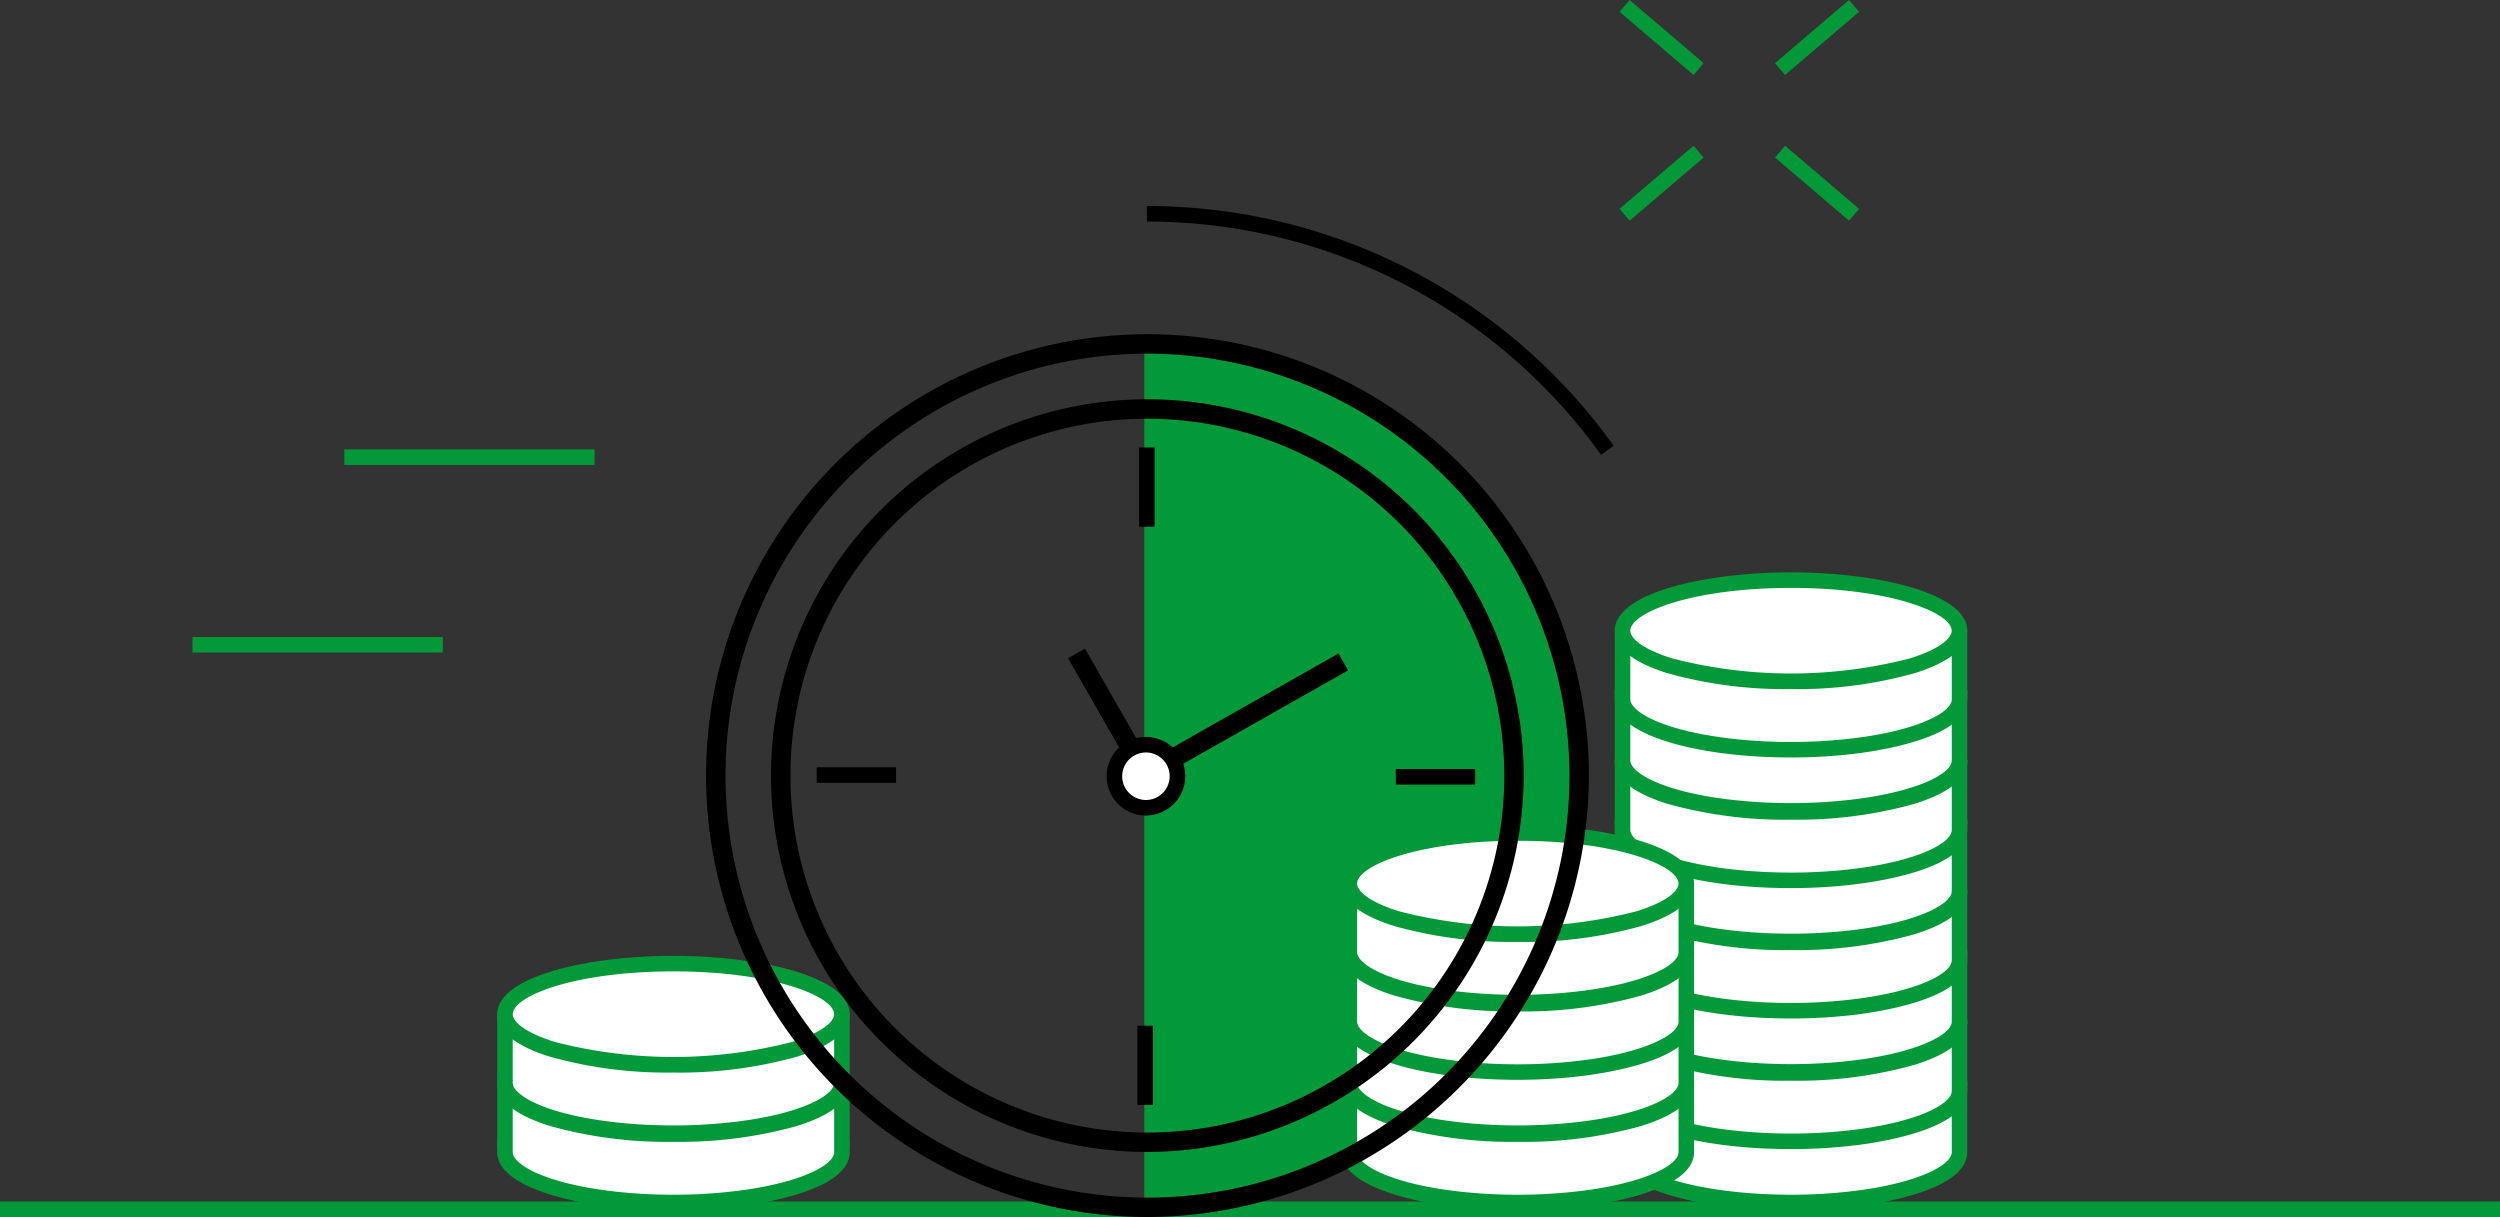<svg xmlns="http://www.w3.org/2000/svg" width="256.348" height="124.792" viewBox="0 0 256.348 124.792">
  <rect x="0" y="0" width="256.348" height="124.792" fill="#333333" stroke="none"/>
  <defs>
    <style>
      .class1 {
        fill: #029939;
      }

      .class2 {
        opacity: 0.003;
      }

      .class3 {
        fill: #fff;
      }

      .class4 {
        fill: #00993b;
      }

      .class4, .class5 {
        opacity: 0;
      }
    </style>
  </defs>
  <g id="Group_724" data-name="Group 724" transform="translate(15476 15982)">
    <g id="Group_145" data-name="Group 145" transform="translate(-15456.264 -15916.684)">
      <rect id="Rectangle_53" data-name="Rectangle 53" class="class1" width="25.665" height="1.594"/>
    </g>
    <g id="Group_146" data-name="Group 146" transform="translate(-15440.696 -15935.918)">
      <rect id="Rectangle_54" data-name="Rectangle 54" class="class1" width="25.663" height="1.594"/>
    </g>
    <g id="Group_263" data-name="Group 263" class="class2" transform="translate(-15456.264 -15916.684)">
      <rect id="Rectangle_53-2" data-name="Rectangle 53" class="class1" width="25.665" height="1.594"/>
    </g>
    <g id="Group_264" data-name="Group 264" class="class2" transform="translate(-15440.696 -15935.918)">
      <rect id="Rectangle_54-2" data-name="Rectangle 54" class="class1" width="25.663" height="1.594"/>
    </g>
    <g id="Group_143" data-name="Group 143" transform="translate(-15358.666 -15946.956)">
      <path id="Path_108" data-name="Path 108" class="class1" d="M747.072,63.949v89c24.94,0,45.157-19.923,45.157-44.5s-20.217-44.5-45.157-44.5" transform="translate(-747.072 -63.949)"/>
    </g>
    <g id="Group_144" data-name="Group 144" transform="translate(-15476 -15858.802)">
      <rect id="Rectangle_52" data-name="Rectangle 52" class="class1" width="256.347" height="1.594"/>
    </g>
    <g id="Group_147" data-name="Group 147" transform="translate(-15309.626 -15871.038)">
      <path id="Path_109" data-name="Path 109" class="class3" d="M772.313,99.072a49.658,49.658,0,0,0,24.81,0c3.009-.929,4.87-2.193,4.87-3.587v7.174c0,2.176-4.511,4.035-10.886,4.793a54.241,54.241,0,0,1-6.389.371c-6.454,0-12.071-1.059-15.036-2.626-1.418-.751-2.239-1.613-2.239-2.537V95.485c0,1.394,1.861,2.658,4.87,3.587" transform="translate(-767.443 -95.485)"/>
    </g>
    <g id="Group_148" data-name="Group 148" transform="translate(-15310.423 -15871.038)">
      <path id="Path_110" data-name="Path 110" class="class1" d="M785.184,108.619c-6.425,0-12.184-1.018-15.407-2.72-1.769-.934-2.665-2.025-2.665-3.24V95.485h1.594c0,.722,1.134,1.844,4.309,2.826h0a48.912,48.912,0,0,0,24.341,0c3.175-.982,4.307-2.1,4.307-2.826h1.594v7.174c0,3.9-8.871,5.26-11.589,5.585A55.245,55.245,0,0,1,785.184,108.619ZM768.706,98.063v4.6c0,.554.662,1.223,1.815,1.832,2.959,1.562,8.577,2.535,14.663,2.535a53.028,53.028,0,0,0,6.3-.366c6.613-.785,10.183-2.648,10.183-4V98.066a13.119,13.119,0,0,1-3.837,1.767,50.406,50.406,0,0,1-25.28,0h0A13.1,13.1,0,0,1,768.706,98.063Z" transform="translate(-767.112 -95.485)"/>
    </g>
    <g id="Group_149" data-name="Group 149" transform="translate(-15309.626 -15876.086)">
      <path id="Path_111" data-name="Path 111" class="class3" d="M797.123,102.177a49.439,49.439,0,0,1-24.81,0c-3.009-.934-4.87-2.2-4.87-3.6,0-2.862,7.735-5.185,17.275-5.185s17.275,2.323,17.275,5.185c0,1.4-1.861,2.67-4.87,3.6" transform="translate(-767.443 -93.388)"/>
    </g>
    <g id="Group_150" data-name="Group 150" transform="translate(-15310.423 -15876.883)">
      <path id="Path_112" data-name="Path 112" class="class1" d="M785.184,105.022a44.57,44.57,0,0,1-12.639-1.618c-3.553-1.1-5.433-2.612-5.433-4.365,0-3.885,9.312-5.982,18.072-5.982s18.072,2.1,18.072,5.982c0,1.753-1.878,3.262-5.431,4.365h0A44.566,44.566,0,0,1,785.184,105.022Zm0-10.371c-10.21,0-16.478,2.557-16.478,4.389,0,.729,1.134,1.856,4.309,2.843a48.691,48.691,0,0,0,24.341,0c3.175-.987,4.307-2.114,4.307-2.843C801.662,97.207,795.393,94.651,785.184,94.651Z" transform="translate(-767.112 -93.057)"/>
    </g>
    <g id="Group_151" data-name="Group 151" transform="translate(-15309.626 -15877.307)">
      <path id="Path_113" data-name="Path 113" class="class3" d="M772.313,96.468a49.658,49.658,0,0,0,24.81,0c3.009-.929,4.87-2.193,4.87-3.587v7.174c0,2.176-4.511,4.035-10.886,4.793a54.238,54.238,0,0,1-6.389.371c-6.454,0-12.071-1.059-15.036-2.626-1.418-.751-2.239-1.613-2.239-2.537V92.881c0,1.394,1.861,2.658,4.87,3.587" transform="translate(-767.443 -92.881)"/>
    </g>
    <g id="Group_152" data-name="Group 152" transform="translate(-15310.423 -15877.307)">
      <path id="Path_114" data-name="Path 114" class="class1" d="M785.184,106.015c-6.425,0-12.184-1.016-15.407-2.718-1.769-.936-2.665-2.027-2.665-3.243V92.881h1.594c0,.725,1.134,1.844,4.309,2.826h0a48.912,48.912,0,0,0,24.341,0c3.175-.98,4.307-2.1,4.307-2.826h1.594v7.174c0,3.9-8.871,5.262-11.589,5.585A54.724,54.724,0,0,1,785.184,106.015ZM768.706,95.462v4.593c0,.556.662,1.223,1.815,1.834,2.959,1.562,8.577,2.533,14.663,2.533a53.546,53.546,0,0,0,6.3-.364c6.613-.787,10.183-2.65,10.183-4V95.462a13.179,13.179,0,0,1-3.837,1.769,50.479,50.479,0,0,1-25.28,0h0A13.226,13.226,0,0,1,768.706,95.462Z" transform="translate(-767.112 -92.881)"/>
    </g>
    <g id="Group_153" data-name="Group 153" transform="translate(-15309.626 -15882.353)">
      <path id="Path_115" data-name="Path 115" class="class3" d="M797.123,99.574a49.438,49.438,0,0,1-24.81,0c-3.009-.934-4.87-2.2-4.87-3.6,0-2.862,7.735-5.185,17.275-5.185s17.275,2.323,17.275,5.185c0,1.4-1.861,2.67-4.87,3.6" transform="translate(-767.443 -90.785)"/>
    </g>
    <g id="Group_154" data-name="Group 154" transform="translate(-15310.423 -15883.152)">
      <path id="Path_116" data-name="Path 116" class="class1" d="M785.184,102.42a44.57,44.57,0,0,1-12.639-1.618c-3.553-1.1-5.433-2.612-5.433-4.367,0-3.883,9.312-5.982,18.072-5.982s18.072,2.1,18.072,5.982c0,1.755-1.878,3.264-5.431,4.365v0A44.566,44.566,0,0,1,785.184,102.42Zm0-10.371c-10.21,0-16.478,2.554-16.478,4.386,0,.729,1.134,1.858,4.309,2.845a48.654,48.654,0,0,0,24.341,0c3.175-.985,4.307-2.114,4.307-2.843C801.662,94.6,795.393,92.049,785.184,92.049Z" transform="translate(-767.112 -90.453)"/>
    </g>
    <g id="Group_155" data-name="Group 155" transform="translate(-15309.626 -15884.43)">
      <path id="Path_117" data-name="Path 117" class="class3" d="M772.313,93.509a49.658,49.658,0,0,0,24.81,0c3.009-.929,4.87-2.193,4.87-3.587V97.1c0,2.176-4.511,4.035-10.886,4.793a54.241,54.241,0,0,1-6.389.371c-6.454,0-12.071-1.059-15.036-2.626-1.418-.751-2.239-1.615-2.239-2.537V89.922c0,1.394,1.861,2.658,4.87,3.587" transform="translate(-767.443 -89.922)"/>
    </g>
    <g id="Group_156" data-name="Group 156" transform="translate(-15310.423 -15884.43)">
      <path id="Path_118" data-name="Path 118" class="class1" d="M785.184,103.056c-6.425,0-12.184-1.018-15.407-2.72-1.769-.936-2.665-2.027-2.665-3.24V89.922h1.594c0,.722,1.132,1.844,4.309,2.824h0a48.838,48.838,0,0,0,24.341,0c3.175-.98,4.307-2.1,4.307-2.824h1.594V97.1c0,3.9-8.871,5.26-11.589,5.583A54.842,54.842,0,0,1,785.184,103.056ZM768.706,92.5v4.6c0,.554.662,1.221,1.815,1.832,2.961,1.562,8.58,2.535,14.663,2.535a53.722,53.722,0,0,0,6.3-.366c6.613-.787,10.183-2.648,10.183-4V92.5a13.149,13.149,0,0,1-3.837,1.767,50.405,50.405,0,0,1-25.28,0h0A13.163,13.163,0,0,1,768.706,92.5Z" transform="translate(-767.112 -89.922)"/>
    </g>
    <g id="Group_157" data-name="Group 157" transform="translate(-15309.626 -15889.479)">
      <path id="Path_119" data-name="Path 119" class="class3" d="M797.123,96.614a49.438,49.438,0,0,1-24.81,0c-3.009-.934-4.87-2.2-4.87-3.6,0-2.862,7.735-5.185,17.275-5.185s17.275,2.323,17.275,5.185c0,1.4-1.861,2.67-4.87,3.6" transform="translate(-767.443 -87.825)"/>
    </g>
    <g id="Group_158" data-name="Group 158" transform="translate(-15310.423 -15890.275)">
      <path id="Path_120" data-name="Path 120" class="class1" d="M785.184,99.459a44.57,44.57,0,0,1-12.639-1.618c-3.553-1.1-5.433-2.612-5.433-4.365,0-3.885,9.312-5.982,18.072-5.982s18.072,2.1,18.072,5.982c0,1.753-1.878,3.262-5.431,4.362v0A44.566,44.566,0,0,1,785.184,99.459Zm0-10.371c-10.21,0-16.478,2.557-16.478,4.389,0,.727,1.134,1.856,4.309,2.843a48.654,48.654,0,0,0,24.341,0c3.175-.985,4.307-2.114,4.307-2.841C801.662,91.644,795.393,89.088,785.184,89.088Z" transform="translate(-767.112 -87.494)"/>
    </g>
    <g id="Group_159" data-name="Group 159" transform="translate(-15309.626 -15890.699)">
      <path id="Path_121" data-name="Path 121" class="class3" d="M772.313,90.9a49.658,49.658,0,0,0,24.81,0c3.009-.929,4.87-2.193,4.87-3.587v7.174c0,2.176-4.511,4.035-10.886,4.793a54.243,54.243,0,0,1-6.389.371c-6.454,0-12.071-1.059-15.036-2.626-1.418-.751-2.239-1.613-2.239-2.537V87.318c0,1.394,1.861,2.658,4.87,3.587" transform="translate(-767.443 -87.318)"/>
    </g>
    <g id="Group_160" data-name="Group 160" transform="translate(-15310.423 -15890.699)">
      <path id="Path_122" data-name="Path 122" class="class1" d="M785.184,100.452c-6.425,0-12.184-1.016-15.407-2.72-1.769-.934-2.665-2.025-2.665-3.24V87.318h1.594c0,.725,1.132,1.844,4.309,2.826h0a48.912,48.912,0,0,0,24.341,0c3.175-.98,4.307-2.1,4.307-2.826h1.594v7.174c0,3.9-8.871,5.26-11.589,5.585A54.847,54.847,0,0,1,785.184,100.452ZM768.706,89.9v4.593c0,.554.662,1.223,1.815,1.832,2.961,1.565,8.58,2.535,14.663,2.535a53.206,53.206,0,0,0,6.3-.366c6.613-.785,10.183-2.648,10.183-4V89.9a13.149,13.149,0,0,1-3.837,1.767,50.406,50.406,0,0,1-25.28,0h0A13.165,13.165,0,0,1,768.706,89.9Z" transform="translate(-767.112 -87.318)"/>
    </g>
    <g id="Group_161" data-name="Group 161" transform="translate(-15309.626 -15895.747)">
      <path id="Path_123" data-name="Path 123" class="class3" d="M797.123,94.01a49.439,49.439,0,0,1-24.81,0c-3.009-.934-4.87-2.2-4.87-3.6,0-2.862,7.735-5.185,17.275-5.185s17.275,2.323,17.275,5.185c0,1.4-1.861,2.67-4.87,3.6" transform="translate(-767.443 -85.221)"/>
    </g>
    <g id="Group_162" data-name="Group 162" transform="translate(-15310.423 -15896.544)">
      <path id="Path_124" data-name="Path 124" class="class1" d="M785.184,96.855a44.686,44.686,0,0,1-12.639-1.615c-3.553-1.1-5.433-2.614-5.433-4.367,0-3.885,9.312-5.982,18.072-5.982s18.072,2.1,18.072,5.982c0,1.753-1.878,3.262-5.429,4.365l0,0A44.681,44.681,0,0,1,785.184,96.855Zm0-10.371c-10.21,0-16.478,2.557-16.478,4.389,0,.729,1.134,1.856,4.312,2.845a48.746,48.746,0,0,0,24.336,0h0c3.178-.989,4.309-2.116,4.309-2.845C801.662,89.04,795.393,86.484,785.184,86.484Z" transform="translate(-767.112 -84.89)"/>
    </g>
    <g id="Group_163" data-name="Group 163" transform="translate(-15309.626 -15897.806)">
      <path id="Path_125" data-name="Path 125" class="class3" d="M772.313,87.953a49.658,49.658,0,0,0,24.81,0c3.009-.929,4.87-2.193,4.87-3.587V91.54c0,2.176-4.511,4.035-10.886,4.793a54.24,54.24,0,0,1-6.389.371c-6.454,0-12.071-1.059-15.036-2.626-1.418-.751-2.239-1.613-2.239-2.537V84.366c0,1.394,1.861,2.658,4.87,3.587" transform="translate(-767.443 -84.366)"/>
    </g>
    <g id="Group_164" data-name="Group 164" transform="translate(-15310.423 -15897.806)">
      <path id="Path_126" data-name="Path 126" class="class1" d="M785.184,97.5c-6.425,0-12.184-1.016-15.407-2.718-1.769-.936-2.665-2.027-2.665-3.243V84.366h1.594c0,.722,1.134,1.844,4.309,2.826h0a48.912,48.912,0,0,0,24.341,0c3.175-.98,4.307-2.1,4.307-2.826h1.594V91.54c0,3.9-8.871,5.262-11.589,5.585A55.243,55.243,0,0,1,785.184,97.5ZM768.706,86.944v4.6c0,.556.662,1.223,1.815,1.834,2.959,1.562,8.577,2.533,14.663,2.533a53.547,53.547,0,0,0,6.3-.364c6.613-.787,10.183-2.65,10.183-4V86.947a13.18,13.18,0,0,1-3.837,1.769,50.479,50.479,0,0,1-25.28,0h0A13.16,13.16,0,0,1,768.706,86.944Z" transform="translate(-767.112 -84.366)"/>
    </g>
    <g id="Group_165" data-name="Group 165" transform="translate(-15309.626 -15902.854)">
      <path id="Path_127" data-name="Path 127" class="class3" d="M797.123,91.058a49.438,49.438,0,0,1-24.81,0c-3.009-.934-4.87-2.2-4.87-3.6,0-2.862,7.735-5.185,17.275-5.185s17.275,2.323,17.275,5.185c0,1.4-1.861,2.67-4.87,3.6" transform="translate(-767.443 -82.269)"/>
    </g>
    <g id="Group_166" data-name="Group 166" transform="translate(-15310.423 -15903.65)">
      <path id="Path_128" data-name="Path 128" class="class1" d="M785.184,93.9a44.57,44.57,0,0,1-12.639-1.618c-3.553-1.1-5.433-2.612-5.433-4.365,0-3.888,9.312-5.985,18.072-5.985s18.072,2.1,18.072,5.985c0,1.753-1.878,3.262-5.431,4.362v0A44.565,44.565,0,0,1,785.184,93.9Zm0-10.373c-10.21,0-16.478,2.557-16.478,4.391,0,.727,1.134,1.856,4.309,2.841a48.69,48.69,0,0,0,24.341,0c3.175-.985,4.307-2.114,4.307-2.841C801.662,86.088,795.393,83.532,785.184,83.532Z" transform="translate(-767.112 -81.938)"/>
    </g>
    <g id="Group_167" data-name="Group 167" transform="translate(-15309.626 -15904.071)">
      <path id="Path_129" data-name="Path 129" class="class3" d="M772.313,85.35a49.658,49.658,0,0,0,24.81,0c3.009-.929,4.87-2.193,4.87-3.587v7.174c0,2.176-4.511,4.035-10.886,4.793a54.241,54.241,0,0,1-6.389.371c-6.454,0-12.071-1.059-15.036-2.626-1.418-.751-2.239-1.615-2.239-2.537V81.763c0,1.394,1.861,2.658,4.87,3.587" transform="translate(-767.443 -81.763)"/>
    </g>
    <g id="Group_168" data-name="Group 168" transform="translate(-15310.423 -15904.071)">
      <path id="Path_130" data-name="Path 130" class="class1" d="M785.184,94.9c-6.425,0-12.184-1.018-15.407-2.72-1.769-.934-2.665-2.027-2.665-3.24V81.763h1.594c0,.722,1.134,1.844,4.309,2.824h0a48.838,48.838,0,0,0,24.341,0c3.175-.98,4.307-2.1,4.307-2.824h1.594v7.174c0,3.9-8.871,5.26-11.589,5.583A54.721,54.721,0,0,1,785.184,94.9ZM768.706,84.341v4.6c0,.554.662,1.221,1.815,1.832,2.959,1.562,8.577,2.535,14.663,2.535a53.025,53.025,0,0,0,6.3-.366c6.613-.787,10.183-2.648,10.183-4v-4.6a13.055,13.055,0,0,1-3.837,1.769,50.406,50.406,0,0,1-25.28,0h0A13.1,13.1,0,0,1,768.706,84.341Z" transform="translate(-767.112 -81.763)"/>
    </g>
    <g id="Group_169" data-name="Group 169" transform="translate(-15309.626 -15909.12)">
      <path id="Path_131" data-name="Path 131" class="class3" d="M797.123,88.455a49.438,49.438,0,0,1-24.81,0c-3.009-.934-4.87-2.2-4.87-3.6,0-2.862,7.735-5.185,17.275-5.185s17.275,2.323,17.275,5.185c0,1.4-1.861,2.67-4.87,3.6" transform="translate(-767.443 -79.666)"/>
    </g>
    <g id="Group_170" data-name="Group 170" transform="translate(-15310.423 -15909.917)">
      <path id="Path_132" data-name="Path 132" class="class1" d="M785.184,91.3a44.569,44.569,0,0,1-12.639-1.618c-3.553-1.1-5.433-2.612-5.433-4.365,0-3.885,9.312-5.982,18.072-5.982s18.072,2.1,18.072,5.982c0,1.753-1.878,3.262-5.431,4.365h0A44.565,44.565,0,0,1,785.184,91.3Zm0-10.371c-10.21,0-16.478,2.557-16.478,4.389,0,.727,1.134,1.856,4.309,2.843a48.654,48.654,0,0,0,24.341,0c3.175-.985,4.307-2.114,4.307-2.841C801.662,83.485,795.393,80.929,785.184,80.929Z" transform="translate(-767.112 -79.335)"/>
    </g>
    <g id="Group_171" data-name="Group 171" transform="translate(-15309.626 -15911.197)">
      <path id="Path_133" data-name="Path 133" class="class3" d="M772.313,82.39a49.658,49.658,0,0,0,24.81,0c3.009-.929,4.87-2.193,4.87-3.587v7.174c0,2.176-4.511,4.035-10.886,4.793a54.24,54.24,0,0,1-6.389.371c-6.454,0-12.071-1.059-15.036-2.626-1.418-.751-2.239-1.613-2.239-2.537V78.8c0,1.394,1.861,2.658,4.87,3.587" transform="translate(-767.443 -78.803)"/>
    </g>
    <g id="Group_172" data-name="Group 172" transform="translate(-15310.423 -15911.197)">
      <path id="Path_134" data-name="Path 134" class="class1" d="M785.184,91.938c-6.425,0-12.184-1.018-15.407-2.72-1.769-.934-2.665-2.027-2.665-3.24V78.8h1.594c0,.722,1.134,1.844,4.309,2.824h0a48.838,48.838,0,0,0,24.341,0c3.175-.98,4.307-2.1,4.307-2.824h1.594v7.174c0,3.9-8.871,5.26-11.589,5.583A54.721,54.721,0,0,1,785.184,91.938ZM768.706,81.381v4.6c0,.554.662,1.221,1.815,1.832,2.959,1.562,8.577,2.535,14.663,2.535a53.023,53.023,0,0,0,6.3-.366c6.613-.785,10.183-2.648,10.183-4v-4.6a13.055,13.055,0,0,1-3.837,1.769,50.406,50.406,0,0,1-25.28,0h0A13.1,13.1,0,0,1,768.706,81.381Z" transform="translate(-767.112 -78.803)"/>
    </g>
    <g id="Group_173" data-name="Group 173" transform="translate(-15309.626 -15916.246)">
      <path id="Path_135" data-name="Path 135" class="class3" d="M797.123,85.5a49.438,49.438,0,0,1-24.81,0c-3.009-.934-4.87-2.2-4.87-3.6,0-2.862,7.735-5.185,17.275-5.185s17.275,2.323,17.275,5.185c0,1.4-1.861,2.67-4.87,3.6" transform="translate(-767.443 -76.706)"/>
    </g>
    <g id="Group_174" data-name="Group 174" transform="translate(-15310.423 -15917.043)">
      <path id="Path_136" data-name="Path 136" class="class1" d="M785.184,88.34a44.569,44.569,0,0,1-12.639-1.618c-3.553-1.1-5.433-2.612-5.433-4.365,0-3.885,9.312-5.982,18.072-5.982s18.072,2.1,18.072,5.982c0,1.753-1.878,3.262-5.431,4.365h0A44.564,44.564,0,0,1,785.184,88.34Zm0-10.371c-10.21,0-16.478,2.557-16.478,4.389,0,.727,1.134,1.856,4.309,2.843a48.654,48.654,0,0,0,24.341,0c3.175-.985,4.307-2.114,4.307-2.841C801.662,80.525,795.393,77.969,785.184,77.969Z" transform="translate(-767.112 -76.375)"/>
    </g>
    <g id="Group_275" data-name="Group 275" transform="translate(-16251 -16039)">
      <g id="Group_175" data-name="Group 175" transform="translate(941.374 121.534)">
        <path id="Path_137" data-name="Path 137" class="class3" d="M772.313,79.786a49.658,49.658,0,0,0,24.81,0c3.009-.929,4.87-2.193,4.87-3.587v7.174c0,2.176-4.511,4.035-10.886,4.793a54.241,54.241,0,0,1-6.389.371c-6.454,0-12.071-1.059-15.036-2.626-1.418-.751-2.239-1.613-2.239-2.537V76.2c0,1.394,1.861,2.658,4.87,3.587" transform="translate(-767.443 -76.199)"/>
      </g>
      <g id="Group_176" data-name="Group 176" transform="translate(940.577 121.536)">
        <path id="Path_138" data-name="Path 138" class="class1" d="M785.184,89.334c-6.425,0-12.184-1.018-15.407-2.72-1.769-.936-2.665-2.027-2.665-3.24V76.2h1.594c0,.722,1.132,1.844,4.309,2.824h0a48.838,48.838,0,0,0,24.341,0c3.175-.98,4.307-2.1,4.307-2.824h1.594v7.174c0,3.9-8.871,5.26-11.589,5.583A54.845,54.845,0,0,1,785.184,89.334ZM768.706,78.778v4.6c0,.554.662,1.221,1.815,1.832,2.961,1.562,8.58,2.535,14.663,2.535a53.725,53.725,0,0,0,6.3-.366c6.613-.787,10.183-2.648,10.183-4v-4.6a13.085,13.085,0,0,1-3.837,1.769,50.405,50.405,0,0,1-25.28,0h0A13.163,13.163,0,0,1,768.706,78.778Z" transform="translate(-767.112 -76.2)"/>
      </g>
      <g id="Group_177" data-name="Group 177" transform="translate(941.374 116.488)">
        <path id="Path_139" data-name="Path 139" class="class3" d="M797.123,82.892a49.438,49.438,0,0,1-24.81,0c-3.009-.934-4.87-2.2-4.87-3.6,0-2.862,7.735-5.185,17.275-5.185s17.275,2.323,17.275,5.185c0,1.4-1.861,2.67-4.87,3.6" transform="translate(-767.443 -74.103)"/>
        <path id="Path_187" data-name="Path 187" class="class4" d="M797.123,82.892a49.438,49.438,0,0,1-24.81,0c-3.009-.934-4.87-2.2-4.87-3.6,0-2.862,7.735-5.185,17.275-5.185s17.275,2.323,17.275,5.185c0,1.4-1.861,2.67-4.87,3.6" transform="translate(-767.443 -74.103)"/>
      </g>
      <g id="Group_178" data-name="Group 178" transform="translate(940.577 115.689)">
        <path id="Path_140" data-name="Path 140" class="class1" d="M785.184,85.738a44.593,44.593,0,0,1-12.639-1.618c-3.553-1.1-5.433-2.612-5.433-4.365,0-3.888,9.312-5.985,18.072-5.985s18.072,2.1,18.072,5.985c0,1.753-1.878,3.262-5.429,4.365h0A44.588,44.588,0,0,1,785.184,85.738Zm0-10.373c-10.21,0-16.478,2.557-16.478,4.391,0,.727,1.134,1.856,4.312,2.843a48.746,48.746,0,0,0,24.336,0h0c3.178-.987,4.309-2.116,4.309-2.843C801.662,77.921,795.393,75.365,785.184,75.365Z" transform="translate(-767.112 -73.771)"/>
      </g>
    </g>
    <g id="Group_179" data-name="Group 179" transform="translate(-15337.641 -15869.817)">
      <path id="Path_141" data-name="Path 141" class="class3" d="M785.486,104.781a49.439,49.439,0,0,1-24.81,0c-3.009-.934-4.87-2.2-4.87-3.6,0-2.862,7.735-5.185,17.275-5.185s17.275,2.323,17.275,5.185c0,1.4-1.861,2.67-4.87,3.6" transform="translate(-755.806 -95.992)"/>
    </g>
    <g id="Group_180" data-name="Group 180" transform="translate(-15338.438 -15870.614)">
      <path id="Path_142" data-name="Path 142" class="class1" d="M773.547,107.626a44.575,44.575,0,0,1-12.641-1.618c-3.553-1.1-5.431-2.612-5.431-4.367,0-3.883,9.312-5.98,18.072-5.98s18.072,2.1,18.072,5.98c0,1.755-1.878,3.264-5.433,4.365v0A44.547,44.547,0,0,1,773.547,107.626Zm0-10.371c-10.209,0-16.478,2.554-16.478,4.386,0,.729,1.131,1.858,4.309,2.846a48.645,48.645,0,0,0,24.338,0c3.175-.985,4.309-2.114,4.309-2.843C790.025,99.809,783.759,97.255,773.547,97.255Z" transform="translate(-755.475 -95.661)"/>
    </g>
    <g id="Group_181" data-name="Group 181" transform="translate(-15337.641 -15871.038)">
      <path id="Path_143" data-name="Path 143" class="class3" d="M760.676,99.072a49.659,49.659,0,0,0,24.81,0c3.009-.929,4.87-2.193,4.87-3.587v7.174c0,2.176-4.511,4.035-10.886,4.793a54.236,54.236,0,0,1-6.389.371c-6.454,0-12.07-1.059-15.036-2.626-1.418-.751-2.239-1.613-2.239-2.537V95.485c0,1.394,1.861,2.658,4.87,3.587" transform="translate(-755.806 -95.485)"/>
    </g>
    <g id="Group_182" data-name="Group 182" transform="translate(-15338.438 -15871.038)">
      <path id="Path_144" data-name="Path 144" class="class1" d="M773.547,108.619c-6.427,0-12.188-1.018-15.407-2.72-1.769-.936-2.665-2.027-2.665-3.24V95.485h1.594c0,.722,1.131,1.844,4.309,2.826a48.9,48.9,0,0,0,24.338,0c3.175-.982,4.309-2.1,4.309-2.826h1.594v7.174c0,3.9-8.869,5.26-11.589,5.585A55.184,55.184,0,0,1,773.547,108.619ZM757.069,98.063v4.6c0,.554.662,1.223,1.818,1.832,2.954,1.562,8.573,2.535,14.661,2.535a53.032,53.032,0,0,0,6.3-.366c6.615-.785,10.183-2.648,10.183-4v-4.6a13.072,13.072,0,0,1-3.84,1.769,50.405,50.405,0,0,1-25.279,0h0A13.081,13.081,0,0,1,757.069,98.063Z" transform="translate(-755.475 -95.485)"/>
    </g>
    <g id="Group_183" data-name="Group 183" transform="translate(-15337.641 -15876.086)">
      <path id="Path_145" data-name="Path 145" class="class3" d="M785.486,102.177a49.439,49.439,0,0,1-24.81,0c-3.009-.934-4.87-2.2-4.87-3.6,0-2.862,7.735-5.185,17.275-5.185s17.275,2.323,17.275,5.185c0,1.4-1.861,2.67-4.87,3.6" transform="translate(-755.806 -93.388)"/>
    </g>
    <g id="Group_184" data-name="Group 184" transform="translate(-15338.438 -15876.883)">
      <path id="Path_146" data-name="Path 146" class="class1" d="M773.547,105.022a44.575,44.575,0,0,1-12.641-1.618c-3.553-1.1-5.431-2.612-5.431-4.365,0-3.885,9.312-5.982,18.072-5.982s18.072,2.1,18.072,5.982c0,1.753-1.878,3.262-5.433,4.365h0A44.547,44.547,0,0,1,773.547,105.022Zm0-10.371c-10.209,0-16.478,2.557-16.478,4.389,0,.729,1.131,1.856,4.309,2.843a48.682,48.682,0,0,0,24.338,0c3.175-.987,4.309-2.114,4.309-2.843C790.025,97.207,783.759,94.651,773.547,94.651Z" transform="translate(-755.475 -93.057)"/>
    </g>
    <g id="Group_185" data-name="Group 185" transform="translate(-15337.641 -15878.145)">
      <path id="Path_147" data-name="Path 147" class="class3" d="M760.676,96.12a49.659,49.659,0,0,0,24.81,0c3.009-.929,4.87-2.193,4.87-3.587v7.174c0,2.176-4.511,4.035-10.886,4.793a54.236,54.236,0,0,1-6.389.371c-6.454,0-12.07-1.059-15.036-2.626-1.418-.751-2.239-1.613-2.239-2.537V92.533c0,1.394,1.861,2.658,4.87,3.587" transform="translate(-755.806 -92.533)"/>
    </g>
    <g id="Group_186" data-name="Group 186" transform="translate(-15338.438 -15878.145)">
      <path id="Path_148" data-name="Path 148" class="class1" d="M773.547,105.667c-6.427,0-12.188-1.016-15.407-2.718-1.769-.936-2.665-2.029-2.665-3.243V92.533h1.594c0,.722,1.131,1.844,4.309,2.826a48.9,48.9,0,0,0,24.338,0c3.175-.982,4.309-2.1,4.309-2.826h1.594v7.174c0,3.9-8.869,5.262-11.589,5.585A55.182,55.182,0,0,1,773.547,105.667ZM757.069,95.111v4.6c0,.554.662,1.223,1.818,1.834,2.954,1.562,8.573,2.533,14.661,2.533a53.548,53.548,0,0,0,6.3-.364c6.615-.787,10.183-2.65,10.183-4v-4.6a13.131,13.131,0,0,1-3.84,1.772,50.478,50.478,0,0,1-25.279,0h0A13.14,13.14,0,0,1,757.069,95.111Z" transform="translate(-755.475 -92.533)"/>
    </g>
    <g id="Group_187" data-name="Group 187" transform="translate(-15337.641 -15883.192)">
      <path id="Path_149" data-name="Path 149" class="class3" d="M785.486,99.225a49.439,49.439,0,0,1-24.81,0c-3.009-.934-4.87-2.2-4.87-3.6,0-2.862,7.735-5.185,17.275-5.185s17.275,2.323,17.275,5.185c0,1.4-1.861,2.67-4.87,3.6" transform="translate(-755.806 -90.436)"/>
    </g>
    <g id="Group_188" data-name="Group 188" transform="translate(-15338.438 -15883.989)">
      <path id="Path_150" data-name="Path 150" class="class1" d="M773.547,102.072a44.575,44.575,0,0,1-12.641-1.618c-3.553-1.1-5.431-2.612-5.431-4.367,0-3.885,9.312-5.982,18.072-5.982s18.072,2.1,18.072,5.982c0,1.755-1.878,3.264-5.433,4.365v0A44.547,44.547,0,0,1,773.547,102.072Zm0-10.373c-10.209,0-16.478,2.557-16.478,4.389,0,.727,1.131,1.858,4.309,2.843a48.682,48.682,0,0,0,24.338,0c3.175-.985,4.309-2.116,4.309-2.843C790.025,94.255,783.759,91.7,773.547,91.7Z" transform="translate(-755.475 -90.105)"/>
    </g>
    <g id="Group_189" data-name="Group 189" transform="translate(-15337.641 -15884.411)">
      <path id="Path_151" data-name="Path 151" class="class3" d="M760.676,93.517a49.659,49.659,0,0,0,24.81,0c3.009-.929,4.87-2.193,4.87-3.587V97.1c0,2.176-4.511,4.035-10.886,4.793a54.236,54.236,0,0,1-6.389.371c-6.454,0-12.07-1.059-15.036-2.626-1.418-.751-2.239-1.613-2.239-2.537V89.93c0,1.394,1.861,2.658,4.87,3.587" transform="translate(-755.806 -89.93)"/>
    </g>
    <g id="Group_190" data-name="Group 190" transform="translate(-15338.438 -15884.411)">
      <path id="Path_152" data-name="Path 152" class="class1" d="M773.547,103.064c-6.427,0-12.188-1.018-15.407-2.72-1.769-.936-2.665-2.027-2.665-3.24V89.93h1.594c0,.722,1.129,1.844,4.309,2.824h0a48.828,48.828,0,0,0,24.338,0c3.178-.98,4.309-2.1,4.309-2.824h1.594V97.1c0,3.9-8.869,5.26-11.589,5.583A54.93,54.93,0,0,1,773.547,103.064ZM757.069,92.508v4.6c0,.554.662,1.221,1.818,1.832,2.954,1.562,8.573,2.535,14.661,2.535a53.3,53.3,0,0,0,6.3-.366c6.615-.787,10.183-2.65,10.183-4v-4.6a13.134,13.134,0,0,1-3.84,1.769,50.406,50.406,0,0,1-25.279,0h0A13.143,13.143,0,0,1,757.069,92.508Z" transform="translate(-755.475 -89.93)"/>
    </g>
    <g id="Group_191" data-name="Group 191" transform="translate(-15337.641 -15889.459)">
      <path id="Path_153" data-name="Path 153" class="class3" d="M785.486,96.622a49.438,49.438,0,0,1-24.81,0c-3.009-.934-4.87-2.2-4.87-3.6,0-2.862,7.735-5.185,17.275-5.185s17.275,2.323,17.275,5.185c0,1.4-1.861,2.67-4.87,3.6" transform="translate(-755.806 -87.833)"/>
    </g>
    <g id="Group_192" data-name="Group 192" transform="translate(-15338.438 -15890.256)">
      <path id="Path_154" data-name="Path 154" class="class1" d="M773.547,99.467a44.574,44.574,0,0,1-12.641-1.618c-3.553-1.1-5.431-2.612-5.431-4.365,0-3.885,9.312-5.982,18.072-5.982s18.072,2.1,18.072,5.982c0,1.753-1.878,3.262-5.433,4.365h0A44.546,44.546,0,0,1,773.547,99.467Zm0-10.371c-10.209,0-16.478,2.554-16.478,4.389,0,.727,1.131,1.856,4.309,2.843a48.645,48.645,0,0,0,24.338,0c3.175-.985,4.309-2.114,4.309-2.841C790.025,91.65,783.759,89.1,773.547,89.1Z" transform="translate(-755.475 -87.502)"/>
    </g>
    <g id="Group_193" data-name="Group 193" transform="translate(-15337.641 -15891.537)">
      <path id="Path_155" data-name="Path 155" class="class3" d="M760.676,90.557a49.659,49.659,0,0,0,24.81,0c3.009-.929,4.87-2.193,4.87-3.587v7.174c0,2.176-4.511,4.035-10.886,4.793a54.235,54.235,0,0,1-6.389.371c-6.454,0-12.07-1.059-15.036-2.626-1.418-.751-2.239-1.613-2.239-2.537V86.97c0,1.394,1.861,2.658,4.87,3.587" transform="translate(-755.806 -86.97)"/>
    </g>
    <g id="Group_194" data-name="Group 194" transform="translate(-15338.438 -15891.537)">
      <path id="Path_156" data-name="Path 156" class="class1" d="M773.547,100.1c-6.427,0-12.188-1.018-15.407-2.72-1.769-.936-2.665-2.027-2.665-3.24V86.97h1.594c0,.722,1.131,1.844,4.309,2.824a48.829,48.829,0,0,0,24.338,0c3.175-.98,4.309-2.1,4.309-2.824h1.594v7.174c0,3.9-8.869,5.26-11.589,5.583A54.661,54.661,0,0,1,773.547,100.1ZM757.069,89.548v4.6c0,.554.662,1.221,1.818,1.832,2.954,1.562,8.573,2.535,14.661,2.535a53.03,53.03,0,0,0,6.3-.366c6.615-.785,10.183-2.648,10.183-4v-4.6a13.072,13.072,0,0,1-3.84,1.769,50.406,50.406,0,0,1-25.279,0h0A13.081,13.081,0,0,1,757.069,89.548Z" transform="translate(-755.475 -86.97)"/>
    </g>
    <g id="Group_195" data-name="Group 195" transform="translate(-15337.641 -15896.585)">
      <path id="Path_157" data-name="Path 157" class="class3" d="M785.486,93.662a49.439,49.439,0,0,1-24.81,0c-3.009-.934-4.87-2.2-4.87-3.6,0-2.862,7.735-5.185,17.275-5.185s17.275,2.323,17.275,5.185c0,1.4-1.861,2.67-4.87,3.6" transform="translate(-755.806 -84.873)"/>
    </g>
    <g id="Group_196" data-name="Group 196" transform="translate(-15338.438 -15897.382)">
      <path id="Path_158" data-name="Path 158" class="class1" d="M773.547,96.507a44.573,44.573,0,0,1-12.641-1.618c-3.553-1.1-5.431-2.612-5.431-4.365,0-3.885,9.312-5.982,18.072-5.982s18.072,2.1,18.072,5.982c0,1.753-1.878,3.262-5.433,4.365h0A44.545,44.545,0,0,1,773.547,96.507Zm0-10.371c-10.209,0-16.478,2.557-16.478,4.389,0,.727,1.131,1.856,4.309,2.843a48.645,48.645,0,0,0,24.338,0c3.175-.985,4.309-2.114,4.309-2.841C790.025,88.692,783.759,86.136,773.547,86.136Z" transform="translate(-755.475 -84.542)"/>
    </g>
    <g id="Group_197" data-name="Group 197" transform="translate(-15424.218 -15869.817)">
      <path id="Path_159" data-name="Path 159" class="class3" d="M749.522,104.781a49.439,49.439,0,0,1-24.81,0c-3.009-.934-4.87-2.2-4.87-3.6,0-2.862,7.735-5.185,17.275-5.185s17.275,2.323,17.275,5.185c0,1.4-1.861,2.67-4.87,3.6" transform="translate(-719.842 -95.992)"/>
    </g>
    <g id="Group_198" data-name="Group 198" transform="translate(-15425.015 -15870.614)">
      <path id="Path_160" data-name="Path 160" class="class1" d="M737.583,107.626a44.548,44.548,0,0,1-12.639-1.618c-3.556-1.1-5.433-2.612-5.433-4.367,0-3.883,9.312-5.98,18.072-5.98s18.069,2.1,18.069,5.98c0,1.755-1.878,3.264-5.428,4.365v0A44.575,44.575,0,0,1,737.583,107.626Zm0-10.371c-10.212,0-16.478,2.554-16.478,4.386,0,.729,1.134,1.858,4.309,2.846a48.645,48.645,0,0,0,24.338,0c3.178-.985,4.307-2.114,4.307-2.843C754.059,99.809,747.792,97.255,737.583,97.255Z" transform="translate(-719.511 -95.661)"/>
    </g>
    <g id="Group_199" data-name="Group 199" transform="translate(-15424.218 -15871.038)">
      <path id="Path_161" data-name="Path 161" class="class3" d="M724.712,99.072a49.659,49.659,0,0,0,24.81,0c3.009-.929,4.87-2.193,4.87-3.587v7.174c0,2.176-4.511,4.035-10.886,4.793a54.237,54.237,0,0,1-6.389.371c-6.454,0-12.07-1.059-15.036-2.626-1.418-.751-2.239-1.613-2.239-2.537V95.485c0,1.394,1.861,2.658,4.87,3.587" transform="translate(-719.842 -95.485)"/>
    </g>
    <g id="Group_200" data-name="Group 200" transform="translate(-15425.015 -15871.038)">
      <path id="Path_162" data-name="Path 162" class="class1" d="M737.583,108.619c-6.425,0-12.186-1.018-15.409-2.72-1.767-.934-2.663-2.025-2.663-3.24V95.485H721.1c0,.722,1.134,1.844,4.309,2.826h0a48.9,48.9,0,0,0,24.338,0c3.178-.982,4.307-2.1,4.307-2.826h1.594v7.174c0,3.9-8.868,5.26-11.586,5.585A55.241,55.241,0,0,1,737.583,108.619ZM721.1,98.063v4.6c0,.554.66,1.223,1.815,1.832,2.956,1.562,8.575,2.535,14.663,2.535a53.087,53.087,0,0,0,6.3-.366c6.613-.785,10.181-2.648,10.181-4V98.066a13.13,13.13,0,0,1-3.835,1.767,50.405,50.405,0,0,1-25.28,0h0A13.071,13.071,0,0,1,721.1,98.063Z" transform="translate(-719.511 -95.485)"/>
    </g>
    <g id="Group_201" data-name="Group 201" transform="translate(-15424.218 -15876.086)">
      <path id="Path_163" data-name="Path 163" class="class3" d="M749.522,102.177a49.439,49.439,0,0,1-24.81,0c-3.009-.934-4.87-2.2-4.87-3.6,0-2.862,7.735-5.185,17.275-5.185s17.275,2.323,17.275,5.185c0,1.4-1.861,2.67-4.87,3.6" transform="translate(-719.842 -93.388)"/>
    </g>
    <g id="Group_202" data-name="Group 202" transform="translate(-15425.015 -15876.883)">
      <path id="Path_164" data-name="Path 164" class="class1" d="M737.583,105.022a44.548,44.548,0,0,1-12.639-1.618c-3.556-1.1-5.433-2.612-5.433-4.365,0-3.885,9.312-5.982,18.072-5.982s18.069,2.1,18.069,5.982c0,1.753-1.878,3.262-5.428,4.365h0A44.575,44.575,0,0,1,737.583,105.022Zm0-10.371c-10.212,0-16.478,2.557-16.478,4.389,0,.729,1.134,1.856,4.309,2.843a48.682,48.682,0,0,0,24.338,0c3.178-.987,4.307-2.114,4.307-2.843C754.059,97.207,747.792,94.651,737.583,94.651Z" transform="translate(-719.511 -93.057)"/>
    </g>
    <g id="Group_203" data-name="Group 203" transform="translate(-15424.218 -15878.145)">
      <path id="Path_165" data-name="Path 165" class="class3" d="M724.712,96.12a49.659,49.659,0,0,0,24.81,0c3.009-.929,4.87-2.193,4.87-3.587v7.174c0,2.176-4.511,4.035-10.886,4.793a54.237,54.237,0,0,1-6.389.371c-6.454,0-12.07-1.059-15.036-2.626-1.418-.751-2.239-1.613-2.239-2.537V92.533c0,1.394,1.861,2.658,4.87,3.587" transform="translate(-719.842 -92.533)"/>
    </g>
    <g id="Group_204" data-name="Group 204" transform="translate(-15425.015 -15878.145)">
      <path id="Path_166" data-name="Path 166" class="class1" d="M737.583,105.667c-6.425,0-12.186-1.016-15.409-2.718-1.767-.936-2.663-2.027-2.663-3.243V92.533H721.1c0,.722,1.134,1.844,4.309,2.826h0a48.9,48.9,0,0,0,24.338,0c3.178-.98,4.307-2.1,4.307-2.826h1.594v7.174c0,3.9-8.868,5.262-11.586,5.585A55.24,55.24,0,0,1,737.583,105.667ZM721.1,95.111v4.6c0,.556.66,1.223,1.815,1.834,2.956,1.562,8.575,2.533,14.663,2.533a53.6,53.6,0,0,0,6.3-.364c6.613-.787,10.181-2.65,10.181-4V95.114a13.19,13.19,0,0,1-3.835,1.769,50.478,50.478,0,0,1-25.28,0h0A13.13,13.13,0,0,1,721.1,95.111Z" transform="translate(-719.511 -92.533)"/>
    </g>
    <g id="Group_205" data-name="Group 205" transform="translate(-15424.218 -15883.192)">
      <path id="Path_167" data-name="Path 167" class="class3" d="M749.522,99.225a49.439,49.439,0,0,1-24.81,0c-3.009-.934-4.87-2.2-4.87-3.6,0-2.862,7.735-5.185,17.275-5.185s17.275,2.323,17.275,5.185c0,1.4-1.861,2.67-4.87,3.6" transform="translate(-719.842 -90.436)"/>
    </g>
    <g id="Group_206" data-name="Group 206" transform="translate(-15425.015 -15883.989)">
      <path id="Path_168" data-name="Path 168" class="class1" d="M737.583,102.072a44.548,44.548,0,0,1-12.639-1.618c-3.556-1.1-5.433-2.612-5.433-4.367,0-3.885,9.312-5.982,18.072-5.982s18.069,2.1,18.069,5.982c0,1.755-1.878,3.264-5.428,4.365v0A44.575,44.575,0,0,1,737.583,102.072Zm0-10.373c-10.212,0-16.478,2.557-16.478,4.389,0,.727,1.134,1.858,4.309,2.843a48.682,48.682,0,0,0,24.338,0c3.178-.985,4.307-2.114,4.307-2.843C754.059,94.255,747.792,91.7,737.583,91.7Z" transform="translate(-719.511 -90.105)"/>
    </g>
    <g id="Group_207" data-name="Group 207" transform="translate(-15397.056 -15941.059)">
      <path id="Path_169" data-name="Path 169" d="M769.775,143.579a38.59,38.59,0,1,1,38.645-38.59A38.663,38.663,0,0,1,769.775,143.579Zm0-75.189a36.6,36.6,0,1,0,36.657,36.6A36.672,36.672,0,0,0,769.775,68.39Z" transform="translate(-731.125 -66.399)"/>
    </g>
    <g id="Group_208" data-name="Group 208" transform="translate(-15359.199 -15936.117)">
      <rect id="Rectangle_55" data-name="Rectangle 55" width="1.594" height="8.127"/>
    </g>
    <g id="Group_209" data-name="Group 209" transform="translate(-15392.26 -15903.323)">
      <rect id="Rectangle_56" data-name="Rectangle 56" width="8.144" height="1.594"/>
    </g>
    <g id="Group_210" data-name="Group 210" transform="translate(-15359.378 -15876.828)">
      <rect id="Rectangle_57" data-name="Rectangle 57" width="1.594" height="8.127"/>
    </g>
    <g id="Group_211" data-name="Group 211" transform="translate(-15332.878 -15903.145)">
      <rect id="Rectangle_58" data-name="Rectangle 58" width="8.141" height="1.594"/>
    </g>
    <path id="Path_170" data-name="Path 170" d="M773.679,154.149a45.261,45.261,0,1,1,45.33-45.261A45.347,45.347,0,0,1,773.679,154.149Zm0-88.53a43.27,43.27,0,1,0,43.342,43.27A43.355,43.355,0,0,0,773.679,65.619Zm.421,43.932-.624-1.1-.929.53L765.61,96.852l1.731-.987,6.577,11.5,19.42-11,.982,1.733Z" transform="translate(-16132.088 -16011.357)"/>
    <g id="Group_213" data-name="Group 213" transform="translate(-15361.742 -15905.639)">
      <path id="Path_171" data-name="Path 171" class="class3" d="M752.272,84.345a3.239,3.239,0,1,1-3.238-3.233,3.235,3.235,0,0,1,3.238,3.233" transform="translate(-745.794 -81.112)"/>
    </g>
    <g id="Group_214" data-name="Group 214" transform="translate(-15362.539 -15906.436)">
      <path id="Path_172" data-name="Path 172" d="M749.5,88.841a4.03,4.03,0,1,1,4.035-4.03A4.038,4.038,0,0,1,749.5,88.841Zm0-6.466a2.436,2.436,0,1,0,2.441,2.436A2.442,2.442,0,0,0,749.5,82.375Z" transform="translate(-745.463 -80.781)"/>
    </g>
    <g id="Group_215" data-name="Group 215" transform="translate(-15358.408 -15960.873)">
      <path id="Path_173" data-name="Path 173" d="M793.754,83.676a57.226,57.226,0,0,0-46.575-23.915V58.168a58.817,58.817,0,0,1,47.872,24.584Z" transform="translate(-747.179 -58.168)"/>
    </g>
    <g id="Group_216" data-name="Group 216" transform="translate(-15309.932 -15982)">
      <path id="Path_174" data-name="Path 174" class="class1" d="M790.843,72.019l-7.588-6.473,1.033-1.213,7.59,6.473Zm-22.492,0-1.035-1.213,7.59-6.473,1.033,1.213Zm15.937-14.94-1.033-1.213,7.588-6.473,1.035,1.213Zm-9.381,0-7.59-6.473,1.035-1.213,7.588,6.473Z" transform="translate(-767.316 -49.392)"/>
    </g>
    <g id="Group_265" data-name="Group 265" class="class5" transform="translate(-15303 -15975)">
      <path id="Path_174-2" data-name="Path 174" class="class1" d="M776.894,58.6l-3.089-2.635.42-.494,3.09,2.636Zm-9.157,0-.421-.494,3.09-2.636.42.494Zm6.488-6.083-.42-.494,3.089-2.636.421.494Zm-3.819,0-3.09-2.636.421-.494,3.089,2.636Z" transform="translate(-767.316 -49.392)"/>
    </g>
  </g>
</svg>
